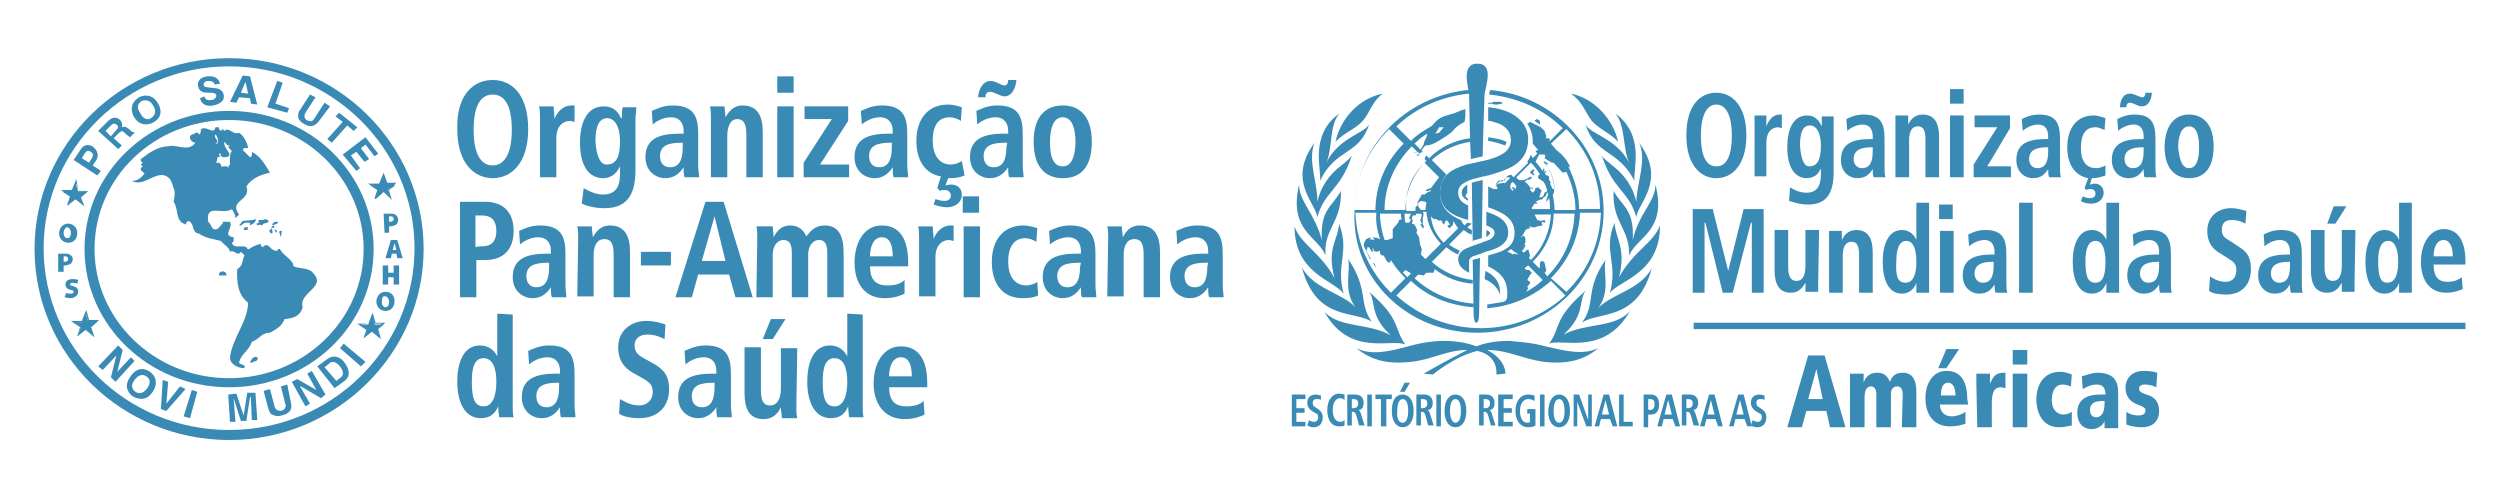 <?xml version="1.0" encoding="utf-8"?>
<!-- Generator: Adobe Illustrator 24.1.1, SVG Export Plug-In . SVG Version: 6.00 Build 0)  -->
<svg version="1.1" id="Layer_1" xmlns="http://www.w3.org/2000/svg" xmlns:xlink="http://www.w3.org/1999/xlink" x="0px" y="0px"
	 viewBox="0 0 275 55" style="enable-background:new 0 0 275 55;" xml:space="preserve">
<style type="text/css">
	.st0{fill:#398AB4;}
	.st1{fill:none;}
</style>
<g>
	<path class="st0" d="M209.3,43.4c0-0.7-0.3-0.9-0.6-0.9c-0.5,0-0.7,0.4-0.7,0.8V47h-1.6v-3.6c0-0.7-0.3-0.9-0.6-0.9
		c-0.5,0-0.7,0.5-0.7,1.3V47h-1.6v-4.7c0-0.6,0-0.9,0-1.2h1.5c0,0.3,0,0.6,0,1h0c0.2-0.6,0.6-1.1,1.5-1.1c0.8,0,1.1,0.4,1.4,1
		c0.2-0.6,0.6-1,1.4-1c1.2,0,1.5,1,1.5,2.1V47h-1.6"/>
	<path class="st0" d="M216.5,44.5h-3.1c0,0.7,0.4,1.3,1.3,1.3c0.5,0,1.1-0.2,1.5-0.5l0,1.3c-0.5,0.2-1.1,0.3-1.7,0.3
		c-1.8,0-2.7-1.3-2.7-3.1c0-1.6,0.8-3,2.3-3c0.5,0,2.3,0,2.3,3.1 M215.1,43.5c0-0.7-0.2-1.4-0.8-1.4c-0.8,0-0.8,1.1-0.8,1.4H215.1z"
		/>
	<path class="st0" d="M217.4,42.3c0-0.6,0-0.9,0-1.2h1.5c0,0.4,0,0.7,0,1.1h0c0.3-0.6,0.5-1.2,1.5-1.2h0.2v1.7
		c-0.2,0-0.3-0.1-0.5-0.1c-0.9,0-1,0.9-1,1.8V47h-1.6"/>
	<path class="st0" d="M221.4,38.5h1.6v1.6h-1.6 M221.4,41.1h1.6V47h-1.6V41.1z"/>
	<path class="st0" d="M227.9,46.8c-0.5,0.1-0.9,0.2-1.4,0.2c-2,0-2.5-1.9-2.5-3c0-1.8,0.9-3.1,2.6-3.1c0.5,0,0.8,0.1,1.3,0.3
		l-0.1,1.3c-0.3-0.1-0.6-0.2-0.9-0.2c-1.2,0-1.2,1.5-1.2,1.7c0,1.2,0.7,1.6,1.3,1.6c0.3,0,0.6-0.1,0.9-0.3"/>
	<path class="st0" d="M229,41.4c0.4-0.1,1.1-0.4,1.7-0.4c1.8,0,2.3,0.9,2.3,2.2v2.2c0,0.9,0,1.3,0,1.7h-1.5l0-0.8h0
		c-0.1,0.4-0.7,0.9-1.4,0.9c-1,0-1.6-0.7-1.6-1.8c0-2,2-2,2.6-2h0.5c0-1.1-0.7-1.1-1-1.1c-0.4,0-0.8,0.1-1.5,0.5 M231.5,44.1
		c-0.6,0-1.6,0-1.6,1c0,0.8,0.6,0.8,0.7,0.8c0.1,0,0.9,0,0.9-1.5L231.5,44.1L231.5,44.1z"/>
	<path class="st0" d="M237.2,42.6c-0.4-0.2-0.8-0.3-1.3-0.3c-0.4,0-0.6,0.2-0.6,0.4c0,0.4,0.2,0.5,1.1,0.8c0.5,0.2,1.1,0.6,1.1,1.7
		c0,1.3-0.9,1.8-1.9,1.8c-0.5,0-1.2-0.1-1.7-0.3l0-1.4c0.4,0.3,0.9,0.4,1.3,0.4c0.7,0,0.8-0.3,0.8-0.6c0-0.3-0.4-0.4-1.1-0.7
		c-0.6-0.3-1.1-0.8-1.1-1.8c0-0.6,0.4-1.8,2-1.8c0.7,0,1.2,0.1,1.5,0.2"/>
	<line class="st1" x1="271.2" y1="35.9" x2="186.3" y2="35.9"/>
	<rect x="186.3" y="35.5" class="st0" width="84.9" height="0.7"/>
	<path class="st0" d="M175.1,13.3c0.8,0.9,2.1,1.4,2.9,2.3c-0.6-2.6-2.7-4.8-5.2-5.3C174.1,11.2,174.4,12.4,175.1,13.3 M145.2,19.9
		c1.7-3.6,4.3-2.8,5.4-6.2c-0.6,1-3.4,1.5-4.7,4.2c0.7-1.6,0.3-4,1.4-5.4C144,14.9,145.4,18.7,145.2,19.9 M148.3,28.5
		c0.3,1.4-0.6,3.4,0.8,5.3c-1.5-1.6-4.6-2-5.9-4.4c1.6,6,5.8,4.7,7.7,6C149.4,33.3,150.6,31.9,148.3,28.5 M147.8,32.3
		c-0.9-3.3,0.7-4.5-0.5-7.7c-0.1,1.8-1.4,2.7-0.5,6c-1.5-2.8-3.8-3.8-4.4-5.7C142.4,30.1,146.7,30.8,147.8,32.3 M154.6,37.9
		c-1.3-1.7-0.4-2.7-4-5.8c0.8,1.1,0,2.6,2.4,4.8c-2.4-1.4-5.7-0.8-7.3-2.6C148.4,39.3,153.2,37.2,154.6,37.9 M172,36.8
		c2.4-2.2,1.6-3.6,2.4-4.8c-3.6,3.1-2.7,4.1-4,5.8c1.4-0.6,6.1,1.4,8.9-3.6C177.7,36.1,174.4,35.5,172,36.8 M175.8,33.9
		c1.4-1.9,0.5-3.9,0.8-5.3c-2.3,3.3-1,4.8-2.6,6.9c1.9-1.3,6.1-0.1,7.7-6C180.4,31.9,177.3,32.3,175.8,33.9 M170,38.1
		c-1.4-0.4-2.9-0.5-4-0.6c-1.4,0-2.6,0.2-3.6,0.6c-1-0.4-2.3-0.6-3.6-0.6c-1.1,0-2.5,0.2-3.9,0.6c-2.2,0.6-4.1,1-5.7,0.2
		c1.6,1.3,3.4,1.8,6,1.5c2.2-0.2,4-1.3,6.1-1.3c0,0,0.1,0,0.1,0c-2.2,1.1-4.8,2.6-4.8,2.6l1,0.1c0,0,2.4-2,4.9-2.6
		c2.4,0.5,2.1,2.6,2.1,2.6l1-0.1c0,0,0.1-1.5-2-2.6c0,0,0.1,0,0.1,0c2.1,0,3.9,1,6.1,1.3c2.6,0.3,4.5-0.2,6-1.5
		C174.1,39.1,172.2,38.6,170,38.1 M147.5,21c-0.9,1.7-2.3,2-2.1,5.4c-0.8-3-2.5-4.2-2.5-6.1c-1.2,5.1,2.1,5.7,2.9,7.8
		C145.6,25.1,147.6,24.5,147.5,21 M148.7,17.1c-0.3,0.4-0.5,0.6-1.4,1.3c-1.1,0.9-2,2.1-2.4,3.8c0.1-1.9-1.1-4.5-0.3-6.5
		c-3.1,4.2,0.2,6.7,0.3,8.2C145.7,21,147.5,20.9,148.7,17.1 M180,22.2c-0.4-1.7-1.3-2.9-2.4-3.8c-0.8-0.7-1.1-0.8-1.4-1.3
		c1.2,3.8,3,3.9,3.8,6.8c0.1-1.5,3.4-4,0.3-8.2C181.2,17.6,180,20.3,180,22.2 M182.6,24.8c-0.7,1.9-3,2.9-4.5,5.7
		c0.8-3.3-0.4-4.2-0.5-6c-1.3,3.2,0.4,4.3-0.5,7.7C178.2,30.8,182.6,30.1,182.6,24.8 M177.5,21c-0.2,3.5,1.8,4.1,1.7,7.1
		c0.9-2.1,4.2-2.7,2.9-7.8c0,1.9-1.8,3.1-2.5,6.1C179.8,23,178.4,22.7,177.5,21 M149.9,13.3c0.8-0.9,1-2.1,2.2-3
		c-2.5,0.5-4.6,2.6-5.2,5.3C147.7,14.7,149.1,14.2,149.9,13.3 M174.4,13.7c1.1,3.4,3.6,2.7,5.4,6.2c-0.2-1.2,1.2-5-2.1-7.4
		c1.1,1.3,0.8,3.8,1.5,5.4C177.8,15.2,175,14.8,174.4,13.7 M165.7,15.6c-0.6-0.3-1.3-0.4-2-0.5c0,0.1,0,0.3,0,0.4
		c0.7,0.1,1.3,0.3,1.9,0.5C165.6,15.9,165.7,15.8,165.7,15.6 M165.2,11.4l0.1-0.1l-0.3-0.1l-0.7,0l-0.2,0.1l-0.4,0l0,0.1
		c0.3,0,0.5,0,0.7,0.1l0.3,0L165.2,11.4z M163.9,25.6c0-0.1-0.2-0.2-0.4-0.3h0c0,0.1,0,0.5,0,0.8C163.7,25.9,163.9,25.8,163.9,25.6
		 M156,17.2c0-0.1,0-0.2,0.1-0.2c-0.1,0-0.2,0-0.3,0L156,17.2z M162.5,36.6c7.7,0,13.9-6,13.9-13.4c0-6.9-5.5-12.7-12.5-13.3
		c0,0,0,0.1,0,0.1c0,0.1-0.1,0.2-0.1,0.4c3.1,0.3,6,1.6,8.1,3.7l-1.5,1.5l0.1-0.3l-0.2-0.1l-0.3,0l0.1-0.2l-0.2-0.6l-0.4-0.4
		l-1.2-0.6l-0.1,0.1l-0.2,0.1c0.4,0.6,0.6,1.3,0.6,1.9c0,0.1,0,0.2,0,0.3l0.6,0.7l-0.3,0.1l0.2,0.3l-0.5,0.5l-0.2-0.4
		c-0.1,0.3-0.2,0.5-0.4,0.8c0,0,0.1,0.1,0.1,0.1l-1.6,1.6c-0.1-0.1-0.2-0.2-0.3-0.3c-0.2,0.1-0.3,0.1-0.5,0.2c0,0,0.1,0.1,0.1,0.1
		l-0.1,0.1l-0.2,0.1l-0.1,0.2l-0.1-0.1l-0.3,0.1l0.1,0.1l0.2-0.1l0.2,0l0-0.1l0.1-0.1l0-0.1l0.2-0.1l0.2,0c0,0,0.1,0.1,0.1,0.1
		l-0.6,0.6l0-0.1l-0.7,0.1l-0.1,0.1l-0.1,0l0.4-0.4l-0.1-0.1l-0.4,0.5l0.1,0l0,0.2l0.1,0.1l0,0.2l-0.2,0l-0.2,0l-0.6-0.3
		c0,0,0,1.5,0,2.3c1.4,0.5,2.9,1.1,2.9,2.8c0,0.8-0.3,1.4-1,1.8l0,0c0,0,0,0,0,0l0,0c0,0,0,0,0,0c-0.6,0.4-1.3,0.5-1.9,0.7
		c0,0,0,1.2,0,1.2c1,0.5,2.2,1.2,2.1,3.2c0,0.5-0.2,0.6-0.4,0.7c-0.6,0.1-1.2,0.2-1.8,0.3c0,0.2,0,0.3,0,0.4c2.7-0.2,5.1-1.3,7-3
		l1.6,1.6c-2.4,2.2-5.7,3.6-9.3,3.6c-3.6,0-6.9-1.4-9.3-3.6l1.6-1.6c1.8,1.7,4.2,2.7,6.9,2.9c0-0.1,0-0.3,0-0.4
		c-2.5-0.2-4.8-1.2-6.5-2.8l0.4-0.4l0.6,0.1l0.3-0.3l0.8,0l0.1-0.3l0-0.1c1.2,0.9,2.6,1.5,4.2,1.6c0-0.2,0-0.3,0-0.4
		c-1.7-0.2-3.3-0.9-4.5-2l1.6-1.6c0.4,0.3,0.8,0.6,1.3,0.8c0-0.1,0.1-0.3,0.2-0.4c-0.4-0.2-0.8-0.4-1.2-0.7l1.6-1.6
		c0.3,0.2,0.5,0.4,0.9,0.5c0-0.2,0-0.3,0-0.5c-0.2-0.1-0.4-0.2-0.5-0.3l0.5-0.4c-0.2,0-0.3-0.1-0.5-0.1l-0.3,0.3
		c-0.2-0.2-0.3-0.4-0.4-0.6c-0.3-0.1-0.6-0.3-0.8-0.4c-1-0.6-1.5-1.5-1.5-2.6c0-0.9,0.3-1.5,0.7-2l-1.6-1.6c1.2-1.1,2.7-1.8,4.3-2
		c0-0.2,0-0.3,0-0.4c-1.8,0.2-3.4,1-4.6,2.2l-0.3-0.3c-0.1,0.1-0.1,0.2-0.2,0.4l0.2,0.2c-1.4,1.4-2.3,3.3-2.3,5.4h-2.3
		c0-2.7,1.2-5.2,3-7l0.7,0.7c0,0,0.1,0,0.1,0c0.1,0,0.3,0,0.4-0.1l-0.9-0.9c0.5-0.5,1-0.9,1.6-1.2c0-0.1,0.1-0.3,0.1-0.3
		c0-0.1,0.2-0.2,0.3-0.5c-0.9,0.5-1.7,1-2.4,1.7l-1.6-1.6c2.1-2,4.9-3.3,8-3.6c0-0.1,0-0.1,0-0.1c0-0.1,0-0.2-0.1-0.3
		c-7,0.7-12.5,6.4-12.5,13.3C148.6,30.6,154.8,36.6,162.5,36.6 M165.5,27.3L165.5,27.3L165.5,27.3C165.5,27.3,165.5,27.3,165.5,27.3
		 M172.3,14.2c2.3,2.3,3.7,5.4,3.7,8.8h-2.3c0-1.7-0.5-3.3-1.2-4.7l0,0l0.2,0.1l0-0.1l-0.4-0.7l-0.5-0.6l-0.6-0.5
		c-0.2-0.2-0.4-0.5-0.6-0.7L172.3,14.2z M169.3,17l0.6,0l0.1,0.2l-0.1,0.2l0.8,0.5l0.2,0l1,1.1l0.4-0.1c0.6,1.3,1,2.7,1,4.2H171
		c0-0.6-0.1-1.1-0.2-1.7l0.1-0.1l0.1-0.7l-0.1-0.7l-0.3-0.9L170,18l0.2,0.1l0.1-0.1l-0.5-0.3l0,0.1l0.5,0.7l0.3,0.6l0.2,0.6l0.1,0.4
		l0.1,0.7l-0.2,0c0,0-0.2-0.4-0.3-0.6l0.1-0.1l-0.2-0.3v-0.3l-0.1-0.2l-0.2,0c-0.1-0.1-0.1-0.2-0.2-0.3l0.1,0.1l0,0l-0.1-0.1
		l0.2-0.1l-0.1-0.1l-0.2,0.1l0.1-0.3l-0.1-0.1l-0.1,0.3c-0.3-0.4-0.5-0.7-0.8-1L169.3,17z M168.9,22.2l0.4-0.2l0.4-0.1l0.1-0.2
		l0.2-0.1l0.1-0.2l0.1-0.3c0,0.1,0.1,0.2,0.1,0.3l-0.2,0.6l0,0.2l0.3-0.4c0.1,0.4,0.1,0.8,0.1,1.2h-2l0-0.2l0.2-0.2l0-0.1l0.1-0.1
		l0.3,0l0-0.1L168.9,22.2z M166.1,20.7l0.2,0l0,0l-0.2-0.1l0.1-0.4l0.2-0.2c0.2,0.2,0.3,0.3,0.4,0.5l-0.1,0.3l-0.2-0.2l-0.2,0
		l0.1,0.2h0.1l-0.1,0.2l-0.1-0.1L166.1,20.7z M167,28l-0.5-0.1l-0.1,0.1l-0.3-0.2l-0.3-0.1c0.1-0.1,0.3-0.2,0.4-0.3l0.4,0.3l0.3,0.2
		L167,28L167,28z M166.8,19.5l1.6-1.6c0.4,0.4,0.7,0.8,1,1.3l-0.2,0.1l0,0.3l0.6,0.4c0.2,0.3,0.3,0.6,0.4,1l-0.1,0.1l-0.2,0.1
		l-0.1,0.3l-0.1,0.1l-0.1,0.1l-0.1,0l-0.2,0l0.1-0.2l0.1-0.4l0.1-0.1l-0.4-0.4l-0.3,0.1l-0.1,0.3l-0.2,0.2l-0.2-0.2l-0.1-0.2
		l0.1-0.1l0.1,0.1l0.1,0l0-0.2l-0.1,0l0,0.1l-0.1,0l-0.5-0.6l-0.2-0.1l0.1-0.1l0.2-0.1l-0.1-0.1c0,0-0.2,0-0.2,0l0.1,0.1l-0.3,0
		C167.1,19.9,166.9,19.7,166.8,19.5 M167.6,27.8l-0.2-0.2l0.2-0.2l0.2-0.4l-0.1-0.1l0.1-0.3l0-0.3l-0.1-0.3l-0.2-0.1l-0.1,0.2
		l-0.1,0c0.2-0.3,0.4-0.5,0.5-0.8l0.2-0.1l0.1-0.1l0.1,0.1l0.1-0.2l-0.1-0.1l0.1,0l0.2,0.1l0.4,0l0.2-0.1l0.6-0.1l-0.1-0.2l0-0.2
		l0.3,0.1l0.1-0.1l-0.1-0.2l-0.4,0.1l-0.4-0.1l-0.3-0.6h1.8c-0.1,1.9-0.9,3.7-2.2,5l-0.2-0.2l0.1-0.3l-0.2-0.7L167.6,27.8z
		 M167.9,32.1l0.2-0.4l-0.1-0.2l0.3-0.3V31l-0.3-0.2l0.2-0.4l0.3-0.4l-0.3-0.3h-0.3l-0.2-0.2c0.1-0.1,0.3-0.2,0.4-0.3l1.6,1.6
		C169.3,31.2,168.6,31.7,167.9,32.1 M169.9,30l0.2-0.2l-0.2-0.9l-0.1,0l0.1-0.1l-0.4-0.1l-0.1,0.3l0,0.4l-0.1,0.1l-0.7-0.7
		c1.4-1.4,2.3-3.3,2.3-5.3h2.3c-0.1,2.7-1.2,5.1-3,6.9L169.9,30z M170.6,30.6c1.9-1.9,3.1-4.4,3.2-7.2h2.3c-0.1,3.4-1.5,6.5-3.8,8.7
		L170.6,30.6z M156.8,28.5c-0.2-0.2-0.3-0.3-0.5-0.5l0.1-0.6l-0.2-0.5l-0.1-0.8l-0.3-0.5l0.1-0.3l-0.3-0.6l-0.3-0.1l0.1-0.3
		l-0.1-0.3l0.1-0.3h0.3l0.1-0.2h0.5l0.1,0.1l-0.1,0.5l-0.1,0.1l0.2,0.4l-0.1,0.1l-0.1-0.1l0,0l0.1,0.2l0.2,0.3l0.1,0l0-0.3l-0.1-0.1
		l0-0.2l0-0.4l0.1-0.6l-0.1-0.2h0.4c0.1,1.3,0.7,2.6,1.6,3.5L156.8,28.5z M155.2,24.2l-0.2,0.3h-0.4l0,0c-0.1-0.3-0.1-0.7-0.1-1h0.7
		L155,24L155.2,24.2z M156,22.7l0-0.4l0.3-0.2l0.5,0.1l0.1,0.1c0,0.2-0.1,0.5-0.1,0.8h-0.5L156,22.7z M158.3,24.3l0.1-0.1l0.3,0.2
		l-0.1,0.1l0.3,0.2l0-0.2l0.2-0.3l0.2,0.2l0.2,0.3l-0.3,0.1l0.2,0.3l0.2-0.1l0-0.1l0.2-0.1l0.1-0.5c0.1,0.3,0.3,0.5,0.5,0.8
		l-1.6,1.6c-0.8-0.8-1.3-1.8-1.4-2.9l0.3,0.3l0.3,0L158.3,24.3z M156.7,17.9l1.6,1.6c-0.3,0.4-0.6,0.8-0.9,1.2l-0.1,0l-0.2,0.1
		l-0.1,0l-0.2,0.2l0.3,0l0.3-0.1c0,0,0,0.1,0,0.1l-0.2,0.1h-0.1l-0.4,0.3l-0.3,0l-0.5,0.9l0.1,0.2l-0.3,0.3l0,0.4h-1
		C154.5,21,155.3,19.3,156.7,17.9 M154.6,29.7l0.5,0.3l0.1,0.1l-0.4,0.4c-0.2-0.2-0.3-0.4-0.5-0.5L154.6,29.7z M154.1,23.5
		c0,0.2,0,0.4,0.1,0.6l-0.3,0.1l-0.1,0.3l-0.6,0.7l0,1l-0.6,0.2l-0.3,0c-0.3-0.9-0.5-1.9-0.5-2.9H154.1z M151.8,26.3l-0.1,0
		l-0.1-0.1l-0.6-0.1l0.2,0.3l-0.6-0.1l0.2-0.1l-0.1-0.1l-0.4,0.2l-0.2,0.3L150,27l0.5,1.1l0.2,0.4l0.1,0l-0.4-0.7l-0.1-0.3l0.1-0.1
		l0-0.2l0.2,0l0.3,0.5l0.1,0l0-0.4l0.1,0.1l0,0.2l0.4,0.1l0.2-0.1l0.1,0l0,0.3l0.2,0.2l0.2,0l0.4,0.7l0.3,0.1l0.1-0.3
		c0.4,0.7,1,1.4,1.6,2l-1.6,1.6c-2.3-2.3-3.8-5.4-3.9-8.8h2.3C151.3,24.4,151.5,25.4,151.8,26.3 M152.8,14.2l1.6,1.6
		c-1.9,1.9-3.1,4.5-3.1,7.3H149C149,19.6,150.5,16.5,152.8,14.2 M169.4,13.4l-0.1-0.2l-0.3-0.1l-0.2,0.2l0.3,0.2l0.3,0.2L169.4,13.4
		z M168,19.6l0,0.2l0.4-0.1l0.1-0.2l-0.3-0.3l0.1-0.2l0.4,0.3l0.1-0.1l-0.1-0.1l-0.1-0.2l0.2-0.1l-0.1-0.2l-0.3,0.2l-0.1,0.2
		l-0.1,0.2l0.2,0.2l-0.1,0.1L168,19.6z M151.4,29.5L151.4,29.5l-0.2-0.5l-0.2-0.1L151.4,29.5z M160.8,21.2c0,0.4,0.2,0.6,0.7,0.9
		c0,0,0-0.1,0-0.2l-0.3-0.3l0.1-0.3l0.1,0c0-0.4,0-0.9,0-1l0,0C161,20.6,160.8,20.8,160.8,21.2"/>
	<path class="st0" d="M163.3,30.7c0.7,0.3,1.4,0.8,1.7,1.7c0.1-1.5-0.8-2.2-1.6-2.6C163.4,29.9,163.3,30.7,163.3,30.7"/>
	<path class="st0" d="M168.1,15.3c0-1.4-1-2.9-3.6-3.4c-0.2,0-0.5-0.1-0.8-0.1c0,0.2,0,0.7,0,0.7c0,0.2,0,0.7,0,0.8
		c0.2,0,0.4,0,0.5,0.1c1.5,0.3,2,1.2,2,2c0,1.3-1.2,1.8-2.6,2.2c-0.2,0-0.3,0.1-0.5,0.1c-0.4,0.1-0.9,0.2-1.3,0.3
		c-0.2,0-0.3,0.1-0.5,0.1c-1.6,0.5-2.9,1.2-2.9,3.1c0,1.9,1.6,2.6,3.1,3c0-0.5,0-1.1,0-1.6c-0.7-0.3-1.1-0.7-1.1-1.4
		c0-0.7,0.4-1,1.1-1.3c0.1-0.1,0.3-0.1,0.5-0.2c0.4-0.1,0.8-0.2,1.2-0.3c0.2,0,0.3-0.1,0.5-0.1C165.7,18.7,168.1,18.1,168.1,15.3"/>
	<path class="st0" d="M160.4,28.5c0,0.8,0.6,1.2,1.2,1.5c0-0.1,0-1.3,0-1.3c0-0.2,0.2-0.4,0.4-0.5c0.3-0.1,0.6-0.2,0.9-0.3
		c0.2-0.1,0.3-0.1,0.5-0.2c1.2-0.3,2.5-0.8,2.5-2.1c0-1.4-1.2-1.9-2.4-2.3c0,0.4,0,1.1,0,1.5c0.5,0.2,0.9,0.4,0.9,0.8
		c0,0.5-0.5,0.8-0.9,0.9c-0.2,0.1-0.4,0.1-0.5,0.2c-0.3,0.1-0.6,0.2-0.9,0.3c-0.2,0.1-0.3,0.1-0.5,0.2
		C161,27.4,160.4,27.8,160.4,28.5"/>
	<path class="st0" d="M161.2,12c-0.8,0.2-1.2,0.5-1.4,0.5c-0.5,0.2-1.2,0.2-1.9,0.9c-0.1,0.1-0.4,0.5-0.7,0.8
		c-0.2,0.3-0.2,0.8-0.4,1.1c-0.2,0.4-0.2,0.6-0.2,0.6l0,0c0,0-0.1,0.2-0.3,0.5c-0.2,0.3-0.6,0.4-0.9,0.3c0.3,0.2,0.8-0.1,0.8-0.1
		s-0.1,0.2-0.2,0.6c0.4-0.8,0.7-1.1,0.8-1.2c0.2,0,0.5,0,1.1-0.3c0.7-0.4,1.7-1,2-1.4c0.3-0.4,0.8-0.7,1.2-0.9
		C161.2,13,161.2,12.5,161.2,12 M158.3,14.6l-0.4,0.1l0.4-0.7l0.5,0L158.3,14.6z"/>
	<path class="st0" d="M162.7,28.4c-0.1,0-0.2,0.1-0.4,0.1c-0.1,0-0.3,0.1-0.3,0.1c0,0,0.1,5.8,0.1,6c0,1.2,0.6,1.2,0.6,0
		c0-0.1,0.1-6.3,0.1-6.3S162.8,28.4,162.7,28.4"/>
	<path class="st0" d="M162,26.5c0.2-0.1,0.4-0.1,0.6-0.2c0.1,0,0.3-0.1,0.4-0.1c0-0.4,0.1-5.4,0.1-6.4c-0.5,0.1-0.9,0.2-1.2,0.3
		C161.9,20.9,162,25.9,162,26.5"/>
	<path class="st0" d="M162.5,7c-1.8,0-1,2.5-0.9,3.4c0,0,0.1,5.8,0.2,7.1c0.3-0.1,0.5-0.1,0.8-0.2c0.2,0,0.4-0.1,0.5-0.1
		c0-1.3,0.2-6.7,0.2-6.8C163.4,9.5,164.4,7,162.5,7"/>
	<path class="st0" d="M188.8,10.2c1.7,0,3.3,1.4,3.3,4.7s-1.6,4.7-3.3,4.7c-1.7,0-3.3-1.4-3.3-4.7S187,10.2,188.8,10.2 M188.8,18.3
		c1,0,1.7-0.9,1.7-3.4s-0.8-3.4-1.7-3.4s-1.7,0.9-1.7,3.4S187.8,18.3,188.8,18.3"/>
	<path class="st0" d="M193,13.8c0-0.4,0-0.8,0-1.1h1.3c0,0.4,0,0.8,0,1.2h0c0.2-0.5,0.6-1.3,1.5-1.3c0.1,0,0.2,0,0.2,0v1.5
		c-0.1,0-0.3-0.1-0.4-0.1c-0.6,0-1.3,0.4-1.3,1.7v3.7H193"/>
	<path class="st0" d="M196.9,20.6c0.3,0.2,1,0.6,1.8,0.6c1.4,0,1.6-1.1,1.6-2.1v-0.6h0c-0.2,0.5-0.6,1.1-1.6,1.1
		c-0.8,0-2.1-0.6-2.1-3.4c0-1.9,0.6-3.5,2.2-3.5c0.9,0,1.3,0.6,1.6,1.2h0c0-0.4,0-0.7,0-1.1h1.3c0,0.4,0,0.7,0,1.1v5
		c0,2.1-0.6,3.6-2.8,3.6c-1,0-1.7-0.3-2.1-0.4 M199,18.3c0.9,0,1.3-0.7,1.3-2.3c0-1.4-0.5-2.2-1.2-2.2c-0.8,0-1.1,0.8-1.1,2.2
		C198.1,17.6,198.5,18.3,199,18.3"/>
	<path class="st0" d="M203.1,13.1c0.4-0.2,1-0.5,1.9-0.5c1.9,0,2.3,1,2.3,2.7v3c0,0.5,0,0.9,0.1,1.2h-1.3c-0.1-0.3-0.1-0.6-0.1-0.9
		h0c-0.4,0.6-0.8,1-1.7,1c-0.9,0-1.8-0.7-1.8-2c0-1.8,1.3-2.3,3.2-2.3h0.3v-0.3c0-0.7-0.3-1.3-1.1-1.3c-0.7,0-1.4,0.4-1.7,0.7
		 M206,16.2h-0.1c-1.2,0-2,0.3-2,1.3c0,0.6,0.4,1,0.9,1c0.9,0,1.2-0.7,1.2-1.9V16.2z"/>
	<path class="st0" d="M208.5,13.8c0-0.4,0-0.8,0-1.1h1.4c0,0.3,0,0.7,0,1h0h0c0.2-0.4,0.6-1.1,1.6-1.1c1.4,0,1.8,1.1,1.8,2.5v4.4
		h-1.5v-4.1c0-1-0.2-1.5-0.8-1.5c-0.8,0-1,0.7-1,1.6v4h-1.5"/>
	<path class="st0" d="M214.5,9.8h1.5v1.6h-1.5 M214.5,12.7h1.5v6.8h-1.5V12.7z"/>
	<polyline class="st0" points="217.1,18.1 219.7,14 217.2,14 217.2,12.7 221.1,12.7 221.1,14.1 218.6,18.3 221.2,18.3 221.2,19.5 
		217.1,19.5 	"/>
	<path class="st0" d="M222.4,13.1c0.4-0.2,1-0.5,1.9-0.5c1.9,0,2.3,1,2.3,2.7v3c0,0.5,0,0.9,0.1,1.2h-1.3c-0.1-0.3-0.1-0.6-0.1-0.9
		h0c-0.4,0.6-0.8,1-1.7,1c-0.9,0-1.8-0.7-1.8-2c0-1.8,1.3-2.3,3.2-2.3h0.3v-0.3c0-0.7-0.3-1.3-1.1-1.3c-0.7,0-1.4,0.4-1.7,0.7
		 M225.3,16.2h-0.1c-1.2,0-2,0.3-2,1.3c0,0.6,0.4,1,0.9,1c0.9,0,1.2-0.7,1.2-1.9V16.2z"/>
	<path class="st0" d="M231.6,19.3c-0.3,0.1-0.8,0.3-1.4,0.3h-0.1l-0.2,0.7c0.1,0,0.3-0.1,0.5-0.1c0.6,0,1,0.4,1,1
		c0,0.8-0.7,1.2-1.3,1.2c-0.5,0-1-0.1-1.2-0.3l0.2-0.5c0.2,0.1,0.5,0.2,0.8,0.2c0.4,0,0.6-0.2,0.6-0.5c0-0.3-0.2-0.5-0.5-0.5
		c-0.2,0-0.4,0-0.5,0.1l-0.2-0.2l0.4-1.1c-1.6-0.3-2.3-1.7-2.3-3.4c0-1.9,0.9-3.5,2.9-3.5c0.5,0,1,0.2,1.3,0.3l-0.1,1.3
		c-0.3-0.1-0.6-0.3-1-0.3c-1.1,0-1.6,0.8-1.6,2.3c0,1.3,0.5,2.2,1.7,2.2c0.4,0,0.8-0.2,1-0.3"/>
	<path class="st0" d="M232.9,13.1c0.4-0.2,1-0.5,1.9-0.5c1.9,0,2.3,1,2.3,2.7v3c0,0.5,0,0.9,0.1,1.2h-1.3c-0.1-0.3-0.1-0.6-0.1-0.9
		h0c-0.4,0.6-0.8,1-1.7,1c-0.9,0-1.8-0.7-1.8-2c0-1.8,1.3-2.3,3.2-2.3h0.3v-0.3c0-0.7-0.3-1.3-1.1-1.3c-0.7,0-1.4,0.4-1.7,0.7
		 M233.2,11.8c0-0.5,0.2-1.5,1.1-1.5c0.5,0,1,0.4,1.4,0.4c0.2,0,0.3-0.3,0.3-0.5h0.7c0,0.4-0.2,1.5-1.1,1.5c-0.5,0-0.9-0.4-1.3-0.4
		c-0.3,0-0.4,0.2-0.4,0.5C233.8,11.8,233.2,11.8,233.2,11.8z M235.8,16.2h-0.1c-1.2,0-2,0.3-2,1.3c0,0.6,0.4,1,0.9,1
		c0.9,0,1.2-0.7,1.2-1.9V16.2z"/>
	<path class="st0" d="M240.8,12.6c1.2,0,2.7,0.7,2.7,3.5c0,2.8-1.4,3.5-2.7,3.5c-1.2,0-2.7-0.7-2.7-3.5
		C238.2,13.3,239.6,12.6,240.8,12.6 M240.8,18.5c0.9,0,1.1-1.2,1.1-2.3c0-1.1-0.2-2.3-1.1-2.3c-0.9,0-1.2,1.2-1.2,2.3
		C239.7,17.2,239.9,18.5,240.8,18.5"/>
	<polyline class="st0" points="192.7,24.5 192.6,24.5 190.6,32.2 189.5,32.2 187.6,24.5 187.5,24.5 187.5,32.2 186.2,32.2 186.2,23 
		188.4,23 190.1,29.8 190.1,29.8 191.8,23 194,23 194,32.2 192.7,32.2 	"/>
	<path class="st0" d="M200,31c0,0.4,0,0.8,0,1.1h-1.4c0-0.3,0-0.7,0-1l0,0l0,0c-0.3,0.5-0.7,1.1-1.6,1.1c-1.4,0-1.8-1.1-1.8-2.5
		v-4.4h1.5v4.1c0,1,0.3,1.5,0.9,1.5c0.8,0,1-0.8,1-1.7v-3.9h1.5"/>
	<path class="st0" d="M201.2,26.5c0-0.4,0-0.8,0-1.1h1.4c0,0.3,0,0.7,0,1h0h0c0.2-0.4,0.6-1.1,1.6-1.1c1.4,0,1.8,1.1,1.8,2.5v4.4
		h-1.5v-4.1c0-1-0.2-1.5-0.8-1.5c-0.8,0-1,0.7-1,1.6v4h-1.5"/>
	<path class="st0" d="M212.2,22.3V31c0,0.5,0,0.9,0,1.2h-1.4c0-0.2,0-0.6,0-1.1h0c-0.2,0.6-0.7,1.2-1.6,1.2c-1.5,0-2.1-1.6-2.1-3.5
		c0-2.2,0.8-3.5,2.1-3.5c0.9,0,1.4,0.6,1.6,1.1h0v-4.1 M209.6,31.1c0.9,0,1.2-1,1.2-2.3c0-1.3-0.3-2.3-1.1-2.3
		c-0.8,0-1.1,0.9-1.1,2.2C208.5,30.3,208.7,31.1,209.6,31.1"/>
	<path class="st0" d="M213.3,22.5h1.5v1.6h-1.5 M213.4,25.4h1.5v6.8h-1.5V25.4z"/>
	<path class="st0" d="M216.5,25.8c0.4-0.2,1-0.5,1.9-0.5c1.9,0,2.3,1,2.3,2.7v3c0,0.5,0,0.9,0.1,1.2h-1.3c-0.1-0.3-0.1-0.6-0.1-0.9
		h0c-0.4,0.6-0.8,1-1.7,1c-0.9,0-1.8-0.7-1.8-2c0-1.8,1.3-2.3,3.2-2.3h0.3v-0.3c0-0.7-0.3-1.3-1.1-1.3c-0.7,0-1.4,0.4-1.7,0.7
		 M219.3,28.8h-0.1c-1.2,0-2,0.3-2,1.3c0,0.6,0.4,1,0.9,1c0.9,0,1.2-0.7,1.2-1.9V28.8z"/>
	<rect x="222.1" y="22.3" class="st0" width="1.5" height="9.9"/>
	<path class="st0" d="M233.1,22.3V31c0,0.5,0,0.9,0,1.2h-1.4c0-0.2,0-0.6,0-1.1h0c-0.2,0.6-0.7,1.2-1.6,1.2c-1.5,0-2.1-1.6-2.1-3.5
		c0-2.2,0.8-3.5,2.1-3.5c0.9,0,1.4,0.6,1.6,1.1h0v-4.1 M230.5,31.1c0.9,0,1.1-1,1.1-2.3c0-1.3-0.3-2.3-1.1-2.3
		c-0.8,0-1.1,0.9-1.1,2.2C229.4,30.3,229.6,31.1,230.5,31.1"/>
	<path class="st0" d="M234.6,25.8c0.4-0.2,1-0.5,1.9-0.5c1.9,0,2.3,1,2.3,2.7v3c0,0.5,0,0.9,0.1,1.2h-1.3c-0.1-0.3-0.1-0.6-0.1-0.9
		h0c-0.4,0.6-0.8,1-1.7,1c-0.9,0-1.8-0.7-1.8-2c0-1.8,1.3-2.3,3.2-2.3h0.3v-0.3c0-0.7-0.3-1.3-1.1-1.3c-0.7,0-1.4,0.4-1.7,0.7
		 M237.5,28.8h-0.1c-1.2,0-2,0.3-2,1.3c0,0.6,0.4,1,0.9,1c0.9,0,1.2-0.7,1.2-1.9V28.8z"/>
	<path class="st0" d="M243.1,30.4c0.3,0.2,0.9,0.6,1.7,0.6c0.7,0,1.2-0.4,1.2-1.3c0-0.7-0.3-0.9-1.1-1.4l-0.8-0.5
		c-0.8-0.5-1.3-1.2-1.3-2.4c0-1.6,1.2-2.5,2.6-2.5c0.9,0,1.5,0.3,1.7,0.3l-0.1,1.4c-0.4-0.2-0.8-0.4-1.5-0.4c-0.8,0-1.1,0.4-1.1,1.1
		c0,0.7,0.4,0.9,0.9,1.2l0.9,0.6c1,0.6,1.4,1.2,1.4,2.5c0,1.9-1.2,2.8-2.7,2.8c-0.8,0-1.5-0.1-1.9-0.4"/>
	<path class="st0" d="M249,25.8c0.4-0.2,1-0.5,1.9-0.5c1.9,0,2.3,1,2.3,2.7v3c0,0.5,0,0.9,0.1,1.2H252c-0.1-0.3-0.1-0.6-0.1-0.9h0
		c-0.4,0.6-0.8,1-1.7,1c-0.9,0-1.8-0.7-1.8-2c0-1.8,1.3-2.3,3.2-2.3h0.3v-0.3c0-0.7-0.3-1.3-1.1-1.3c-0.7,0-1.4,0.4-1.7,0.7
		 M251.9,28.8h-0.1c-1.2,0-2,0.3-2,1.3c0,0.6,0.4,1,0.9,1c0.9,0,1.2-0.7,1.2-1.9V28.8z"/>
	<path class="st0" d="M259,31c0,0.4,0,0.8,0,1.1h-1.4c0-0.3,0-0.7,0-1l0,0l0,0c-0.3,0.5-0.7,1.1-1.6,1.1c-1.4,0-1.8-1.1-1.8-2.5
		v-4.4h1.5v4.1c0,1,0.3,1.5,0.9,1.5c0.8,0,1-0.8,1-1.7v-3.9h1.5 M256.7,22.7h1.4l-1.2,1.9H256L256.7,22.7z"/>
	<path class="st0" d="M265.3,22.3V31c0,0.5,0,0.9,0,1.2h-1.4c0-0.2,0-0.6,0-1.1h0c-0.2,0.6-0.7,1.2-1.6,1.2c-1.5,0-2.1-1.6-2.1-3.5
		c0-2.2,0.8-3.5,2.1-3.5c0.9,0,1.4,0.6,1.6,1.1h0v-4.1 M262.6,31.1c0.9,0,1.2-1,1.2-2.3c0-1.3-0.3-2.3-1.1-2.3
		c-0.8,0-1.1,0.9-1.1,2.2C261.6,30.3,261.8,31.1,262.6,31.1"/>
	<path class="st0" d="M270.9,31.8c-0.3,0.1-0.9,0.4-1.8,0.4c-2,0-2.8-1.6-2.8-3.4c0-2,1-3.6,2.5-3.6c1.3,0,2.4,0.9,2.4,3.6v0.3h-3.5
		c0,1.2,0.4,1.9,1.5,1.9c0.9,0,1.3-0.3,1.6-0.5 M269.8,28.2c0-1.2-0.4-1.8-1-1.8c-0.8,0-1.1,0.9-1.1,1.8H269.8z"/>
	<polygon class="st0" points="142.1,43.4 143.6,43.4 143.6,43.9 142.6,43.9 142.6,44.9 143.5,44.9 143.5,45.4 142.6,45.4 
		142.6,46.4 143.6,46.4 143.6,46.9 142.1,46.9 	"/>
	<path class="st0" d="M144,46.2c0.1,0.1,0.3,0.2,0.6,0.2c0.2,0,0.4-0.2,0.4-0.5c0-0.3-0.1-0.4-0.4-0.5l-0.3-0.2
		c-0.3-0.2-0.5-0.5-0.5-0.9c0-0.6,0.4-0.9,0.9-0.9c0.3,0,0.5,0.1,0.6,0.1l0,0.5c-0.1-0.1-0.3-0.1-0.5-0.1c-0.3,0-0.4,0.2-0.4,0.4
		c0,0.3,0.1,0.4,0.3,0.5l0.3,0.2c0.3,0.2,0.5,0.5,0.5,0.9c0,0.7-0.4,1.1-1,1.1c-0.3,0-0.5-0.1-0.7-0.2L144,46.2z"/>
	<path class="st0" d="M147.9,46.8c-0.1,0.1-0.4,0.1-0.6,0.1c-0.9,0-1.3-0.8-1.3-1.8c0-1,0.5-1.8,1.3-1.8c0.3,0,0.5,0.1,0.6,0.1
		l0,0.6c-0.1-0.1-0.3-0.2-0.5-0.2c-0.4,0-0.8,0.4-0.8,1.3c0,0.9,0.4,1.3,0.8,1.3c0.3,0,0.4-0.1,0.5-0.2L147.9,46.8z"/>
	<path class="st0" d="M148.2,43.4h0.9c0.5,0,0.9,0.3,0.9,0.9c0,0.5-0.2,0.8-0.6,0.8v0c0.1,0,0.2,0.1,0.3,0.4l0.4,1.3h-0.6l-0.3-1.1
		c-0.1-0.3-0.2-0.4-0.4-0.4h-0.1v1.5h-0.5V43.4z M148.9,44.9c0.3,0,0.5-0.2,0.5-0.5c0-0.4-0.2-0.5-0.5-0.5h-0.2v1H148.9z"/>
	<rect x="150.4" y="43.4" class="st0" width="0.5" height="3.5"/>
	<polygon class="st0" points="151.9,43.9 151.3,43.9 151.3,43.4 153.1,43.4 153.1,43.9 152.5,43.9 152.5,46.9 151.9,46.9 	"/>
	<path class="st0" d="M154.3,43.4c0.6,0,1.2,0.5,1.2,1.8s-0.6,1.8-1.2,1.8s-1.2-0.5-1.2-1.8C153.1,43.9,153.6,43.4,154.3,43.4
		 M154.3,46.5c0.3,0,0.6-0.3,0.6-1.3s-0.3-1.3-0.6-1.3c-0.3,0-0.6,0.3-0.6,1.3C153.6,46.1,153.9,46.5,154.3,46.5"/>
	<path class="st0" d="M155.8,43.4h0.9c0.5,0,0.9,0.3,0.9,0.9c0,0.5-0.2,0.8-0.6,0.8v0c0.1,0,0.2,0.1,0.3,0.4l0.4,1.3h-0.6l-0.3-1.1
		c-0.1-0.3-0.2-0.4-0.4-0.4h-0.1v1.5h-0.5V43.4z M156.5,44.9c0.3,0,0.5-0.2,0.5-0.5c0-0.4-0.2-0.5-0.5-0.5h-0.2v1H156.5z"/>
	<rect x="158" y="43.4" class="st0" width="0.5" height="3.5"/>
	<path class="st0" d="M160.1,43.4c0.6,0,1.2,0.5,1.2,1.8s-0.6,1.8-1.2,1.8s-1.2-0.5-1.2-1.8S159.5,43.4,160.1,43.4 M160.1,46.5
		c0.3,0,0.6-0.3,0.6-1.3s-0.3-1.3-0.6-1.3c-0.3,0-0.6,0.3-0.6,1.3C159.5,46.1,159.8,46.5,160.1,46.5"/>
	<path class="st0" d="M162.6,43.4h0.9c0.5,0,0.9,0.3,0.9,0.9c0,0.5-0.2,0.8-0.6,0.8v0c0.1,0,0.2,0.1,0.3,0.4l0.4,1.3H164l-0.3-1.1
		c-0.1-0.3-0.2-0.4-0.4-0.4h-0.1v1.5h-0.5V43.4z M163.4,44.9c0.3,0,0.5-0.2,0.5-0.5c0-0.4-0.2-0.5-0.5-0.5h-0.2v1H163.4z"/>
	<polygon class="st0" points="164.8,43.4 166.4,43.4 166.4,43.9 165.4,43.9 165.4,44.9 166.3,44.9 166.3,45.4 165.4,45.4 
		165.4,46.4 166.4,46.4 166.4,46.9 164.8,46.9 	"/>
	<path class="st0" d="M168,45h0.9v1.8c-0.1,0.1-0.4,0.2-0.8,0.2c-0.9,0-1.4-0.8-1.4-1.8s0.5-1.8,1.4-1.8c0.3,0,0.6,0.1,0.7,0.1
		l0,0.6c-0.2-0.1-0.4-0.2-0.7-0.2c-0.6,0-0.9,0.6-0.9,1.3c0,0.8,0.3,1.3,0.8,1.3c0.1,0,0.2,0,0.3-0.1v-0.9H168V45z"/>
	<rect x="169.4" y="43.4" class="st0" width="0.5" height="3.5"/>
	<path class="st0" d="M171.5,43.4c0.6,0,1.2,0.5,1.2,1.8s-0.6,1.8-1.2,1.8s-1.2-0.5-1.2-1.8C170.4,43.9,170.9,43.4,171.5,43.4
		 M171.5,46.5c0.3,0,0.6-0.3,0.6-1.3s-0.3-1.3-0.6-1.3c-0.3,0-0.6,0.3-0.6,1.3S171.2,46.5,171.5,46.5"/>
	<polygon class="st0" points="173.1,43.4 173.7,43.4 174.7,46.2 174.7,46.2 174.7,43.4 175.1,43.4 175.1,46.9 174.5,46.9 
		173.5,44.2 173.5,44.2 173.5,46.9 173.1,46.9 	"/>
	<path class="st0" d="M177.1,46.1h-1l-0.2,0.8h-0.5l1-3.5h0.6l0.9,3.5h-0.5L177.1,46.1z M177,45.6l-0.4-1.6h0l-0.4,1.6H177z"/>
	<polygon class="st0" points="178.1,43.4 178.6,43.4 178.6,46.4 179.6,46.4 179.6,46.9 178.1,46.9 	"/>
	<path class="st0" d="M180.8,43.4h0.8c0.6,0,0.9,0.4,0.9,1.1c0,0.7-0.3,1.1-0.9,1.1h-0.3v1.4h-0.5V43.4z M181.5,45.1
		c0.3,0,0.5-0.2,0.5-0.6c0-0.4-0.1-0.6-0.5-0.6h-0.2v1.1C181.3,45.1,181.5,45.1,181.5,45.1z"/>
	<path class="st0" d="M184,46.1h-1l-0.2,0.8h-0.5l1-3.5h0.6l0.9,3.5h-0.5L184,46.1z M183.9,45.6l-0.4-1.6h0l-0.4,1.6H183.9z"/>
	<path class="st0" d="M185,43.4h0.9c0.5,0,0.9,0.3,0.9,0.9c0,0.5-0.2,0.8-0.6,0.8v0c0.1,0,0.2,0.1,0.3,0.4l0.4,1.3h-0.6l-0.3-1.1
		c-0.1-0.3-0.2-0.4-0.4-0.4h-0.1v1.5H185L185,43.4L185,43.4z M185.7,44.9c0.3,0,0.5-0.2,0.5-0.5c0-0.4-0.2-0.5-0.5-0.5h-0.2v1H185.7
		z"/>
	<path class="st0" d="M188.7,46.1h-1l-0.2,0.8h-0.5l1-3.5h0.6l0.9,3.5h-0.5L188.7,46.1z M188.6,45.6l-0.4-1.6h0l-0.4,1.6H188.6z"/>
	<path class="st0" d="M191.9,46.1h-1l-0.2,0.8h-0.5l1-3.5h0.6l0.9,3.5h-0.5L191.9,46.1z M191.8,45.6l-0.4-1.6h0l-0.4,1.6H191.8z"/>
	<path class="st0" d="M192.8,46.2c0.1,0.1,0.3,0.2,0.6,0.2c0.2,0,0.4-0.2,0.4-0.5c0-0.3-0.1-0.4-0.4-0.5l-0.3-0.2
		c-0.3-0.2-0.5-0.5-0.5-0.9c0-0.6,0.4-0.9,0.9-0.9c0.3,0,0.5,0.1,0.6,0.1l0,0.5c-0.1-0.1-0.3-0.1-0.5-0.1c-0.3,0-0.4,0.2-0.4,0.4
		c0,0.3,0.1,0.4,0.3,0.5l0.3,0.2c0.3,0.2,0.5,0.5,0.5,0.9c0,0.7-0.4,1.1-1,1.1c-0.3,0-0.5-0.1-0.7-0.2L192.8,46.2z"/>
	<polyline class="st0" points="213.2,40.5 214.1,38.4 215.5,38.4 214.1,40.5 	"/>
	<polyline class="st0" points="154,43.1 154.5,42.1 155.1,42.1 154.5,43.1 	"/>
	<path class="st0" d="M54.2,8.8c2.1,0,3.9,1.6,3.9,5.4c0,3.8-1.9,5.4-3.9,5.4s-3.9-1.6-3.9-5.4C50.2,10.4,52.1,8.8,54.2,8.8
		 M54.2,18.2c1.1,0,2.1-1,2.1-3.9c0-2.9-0.9-3.9-2.1-3.9s-2.1,1-2.1,3.9C52.1,17.1,53,18.2,54.2,18.2"/>
	<path class="st0" d="M59.4,13c0-0.5,0-0.9-0.1-1.3h1.6c0,0.5,0.1,1,0.1,1.4h0c0.2-0.6,0.8-1.5,1.9-1.5c0.1,0,0.2,0,0.3,0v1.8
		c-0.2,0-0.3-0.1-0.5-0.1c-0.7,0-1.5,0.5-1.5,1.9v4.3h-1.8"/>
	<path class="st0" d="M64.2,20.7c0.4,0.2,1.2,0.7,2.1,0.7c1.7,0,1.9-1.2,1.9-2.4v-0.7h0c-0.3,0.6-0.8,1.3-1.9,1.3
		c-1,0-2.5-0.7-2.5-3.9c0-2.1,0.7-4,2.6-4c1.1,0,1.6,0.6,1.9,1.3h0.1c0-0.4,0-0.8,0.1-1.2H70c0,0.4-0.1,0.8-0.1,1.2v5.7
		c0,2.4-0.7,4.2-3.4,4.2c-1.2,0-2.1-0.3-2.5-0.5 M66.7,18.1c1.1,0,1.5-0.8,1.5-2.6c0-1.6-0.6-2.5-1.4-2.5c-0.9,0-1.3,0.9-1.3,2.5
		C65.6,17.3,66.1,18.1,66.7,18.1"/>
	<path class="st0" d="M71.7,12.2c0.5-0.2,1.2-0.6,2.3-0.6c2.3,0,2.8,1.2,2.8,3.1v3.4c0,0.6,0.1,1.1,0.1,1.4h-1.6
		c-0.1-0.3-0.1-0.7-0.1-1.1h0c-0.4,0.6-1,1.2-2,1.2c-1.1,0-2.2-0.8-2.2-2.3c0-2.1,1.6-2.6,3.8-2.6h0.4v-0.3c0-0.8-0.4-1.5-1.4-1.5
		c-0.9,0-1.7,0.5-2,0.8 M75.1,15.7H75c-1.5,0-2.4,0.3-2.4,1.5c0,0.7,0.4,1.2,1.1,1.2c1,0,1.4-0.8,1.4-2.2L75.1,15.7L75.1,15.7z"/>
	<path class="st0" d="M78.2,13c0-0.5,0-0.9-0.1-1.3h1.6c0,0.4,0.1,0.8,0.1,1.2h0h0c0.3-0.5,0.8-1.3,1.9-1.3c1.7,0,2.2,1.3,2.2,2.9v5
		h-1.8v-4.7c0-1.2-0.3-1.7-1-1.7C80.3,13.1,80,14,80,15v4.5h-1.8"/>
	<path class="st0" d="M85.5,8.4h1.8v1.8h-1.8 M85.5,11.7h1.8v7.8h-1.8V11.7z"/>
	<polyline class="st0" points="88.4,17.9 91.5,13.1 88.5,13.1 88.5,11.7 93.3,11.7 93.3,13.3 90.2,18.1 93.4,18.1 93.4,19.5 
		88.4,19.5 	"/>
	<path class="st0" d="M94.7,12.2c0.5-0.2,1.2-0.6,2.3-0.6c2.3,0,2.8,1.2,2.8,3.1v3.4c0,0.6,0.1,1.1,0.1,1.4h-1.6
		c-0.1-0.3-0.1-0.7-0.1-1.1h0c-0.4,0.6-1,1.2-2,1.2c-1.1,0-2.2-0.8-2.2-2.3c0-2.1,1.6-2.6,3.8-2.6h0.4v-0.3c0-0.8-0.4-1.5-1.4-1.5
		c-0.9,0-1.7,0.5-2,0.8 M98.1,15.7H98c-1.5,0-2.4,0.3-2.4,1.5c0,0.7,0.4,1.2,1.1,1.2c1,0,1.4-0.8,1.4-2.2L98.1,15.7L98.1,15.7z"/>
	<path class="st0" d="M106.1,19.3c-0.4,0.2-1,0.3-1.7,0.3h-0.1l-0.3,0.8c0.1,0,0.3-0.1,0.6-0.1c0.8,0,1.2,0.5,1.2,1.1
		c0,1-0.9,1.4-1.6,1.4c-0.6,0-1.2-0.2-1.5-0.3l0.2-0.6c0.3,0.1,0.6,0.2,1,0.2c0.5,0,0.7-0.3,0.7-0.6c0-0.3-0.3-0.6-0.6-0.6
		c-0.3,0-0.4,0-0.6,0.1l-0.3-0.3l0.4-1.3c-1.9-0.3-2.7-2-2.7-3.9c0-2.2,1.1-4,3.5-4c0.6,0,1.2,0.2,1.5,0.3l-0.1,1.5
		c-0.3-0.2-0.8-0.4-1.2-0.4c-1.3,0-1.9,0.9-1.9,2.6c0,1.4,0.6,2.6,2,2.6c0.4,0,1-0.2,1.2-0.4"/>
	<path class="st0" d="M107.4,12.2c0.5-0.2,1.2-0.6,2.3-0.6c2.3,0,2.8,1.2,2.8,3.1v3.4c0,0.6,0.1,1.1,0.1,1.4H111
		c-0.1-0.3-0.1-0.7-0.1-1.1h0c-0.4,0.6-1,1.2-2,1.2c-1.1,0-2.2-0.8-2.2-2.3c0-2.1,1.6-2.6,3.8-2.6h0.4v-0.3c0-0.8-0.4-1.5-1.4-1.5
		c-0.9,0-1.7,0.5-2,0.8 M107.6,10.7c0-0.5,0.3-1.7,1.3-1.8c0.7,0,1.2,0.5,1.6,0.5c0.3,0,0.4-0.3,0.4-0.6h0.9c0,0.4-0.3,1.8-1.3,1.8
		c-0.5,0-1.1-0.5-1.6-0.5c-0.4,0-0.5,0.3-0.5,0.6H107.6z M110.8,15.7h-0.2c-1.5,0-2.4,0.3-2.4,1.5c0,0.7,0.4,1.2,1.1,1.2
		c1,0,1.4-0.8,1.4-2.2L110.8,15.7L110.8,15.7z"/>
	<path class="st0" d="M116.9,11.6c1.5,0,3.2,0.8,3.2,4c0,3.3-1.7,4-3.2,4c-1.5,0-3.2-0.8-3.2-4C113.7,12.4,115.4,11.6,116.9,11.6
		 M116.9,18.3c1.1,0,1.4-1.4,1.4-2.7c0-1.3-0.3-2.7-1.4-2.7c-1.1,0-1.4,1.4-1.4,2.7C115.5,16.9,115.7,18.3,116.9,18.3"/>
	<path class="st0" d="M50.6,22.2h2.8c2,0,3.1,1.2,3.1,3.2c0,2-1.1,3.2-3.1,3.2h-1v4.1h-1.8 M53,27.1c1.1,0,1.6-0.6,1.6-1.7
		c0-1.1-0.5-1.7-1.6-1.7h-0.7v3.5C52.4,27.1,53,27.1,53,27.1z"/>
	<path class="st0" d="M57.1,25.4c0.5-0.2,1.2-0.6,2.3-0.6c2.3,0,2.8,1.2,2.8,3.1v3.4c0,0.6,0.1,1.1,0.1,1.4h-1.6
		c-0.1-0.3-0.1-0.7-0.1-1.1h0c-0.4,0.6-1,1.2-2,1.2c-1.1,0-2.2-0.8-2.2-2.3c0-2.1,1.6-2.6,3.8-2.6h0.4v-0.3c0-0.8-0.4-1.5-1.4-1.5
		c-0.9,0-1.7,0.5-2,0.8 M60.5,28.9h-0.2c-1.5,0-2.4,0.3-2.4,1.5c0,0.7,0.4,1.2,1.1,1.2c1,0,1.4-0.8,1.4-2.2V28.9z"/>
	<path class="st0" d="M63.6,26.2c0-0.5,0-0.9-0.1-1.3h1.6c0,0.4,0.1,0.8,0.1,1.2h0h0c0.3-0.5,0.8-1.3,1.9-1.3c1.7,0,2.2,1.3,2.2,2.9
		v5h-1.8V28c0-1.2-0.3-1.7-1-1.7c-0.9,0-1.2,0.8-1.2,1.8v4.5h-1.8"/>
	<rect x="70.5" y="27.7" class="st0" width="3.3" height="1.5"/>
	<path class="st0" d="M80.2,30.2h-3.4l-0.7,2.5h-1.8l3.3-10.5h2l3.2,10.5h-1.9 M79.8,28.7l-1.2-4.9h0l-1.4,4.9H79.8z"/>
	<path class="st0" d="M83.3,26.2c0-0.6,0-1-0.1-1.3H85c0,0.4,0.1,0.8,0.1,1.2h0c0.3-0.6,0.8-1.3,1.8-1.3c1.2,0,1.6,0.8,1.8,1.2
		c0.4-0.5,0.9-1.2,2-1.2c1.6,0,2.1,1.2,2.1,3.1v4.8h-1.8v-4.9c0-1-0.3-1.4-0.9-1.4c-0.8,0-1.2,0.8-1.2,1.6v4.7h-1.8v-4.9
		c0-1-0.3-1.4-0.9-1.4c-0.8,0-1.2,0.8-1.2,1.6v4.7h-1.8"/>
	<path class="st0" d="M99.5,32.3c-0.4,0.2-1.1,0.5-2.2,0.5C95,32.8,94,31,94,28.9c0-2.3,1.1-4.1,3-4.1c1.6,0,2.9,1,2.9,4.1v0.4h-4.2
		c0,1.3,0.5,2.1,1.9,2.1c1.1,0,1.6-0.3,1.9-0.6 M98.2,28.2c0-1.4-0.4-2.1-1.2-2.1c-0.9,0-1.3,1-1.3,2.1H98.2z"/>
	<path class="st0" d="M101.1,26.2c0-0.5,0-0.9-0.1-1.3h1.6c0,0.5,0.1,0.9,0.1,1.4h0c0.2-0.6,0.8-1.5,1.9-1.5c0.1,0,0.2,0,0.3,0v1.7
		c-0.2,0-0.3-0.1-0.5-0.1c-0.7,0-1.5,0.5-1.5,1.9v4.3h-1.8"/>
	<path class="st0" d="M105.9,21.6h1.8v1.8h-1.8 M106,24.9h1.8v7.8H106V24.9z"/>
	<path class="st0" d="M114.2,32.5c-0.4,0.2-1,0.3-1.7,0.3c-2.4,0-3.4-1.8-3.4-4c0-2.2,1.1-4,3.5-4c0.5,0,1.2,0.2,1.5,0.3l-0.1,1.5
		c-0.3-0.2-0.8-0.4-1.2-0.4c-1.3,0-1.9,1-1.9,2.6c0,1.4,0.6,2.6,2,2.6c0.4,0,1-0.2,1.2-0.4"/>
	<path class="st0" d="M115.4,25.4c0.5-0.2,1.2-0.6,2.3-0.6c2.3,0,2.8,1.2,2.8,3.1v3.4c0,0.6,0.1,1.1,0.1,1.4H119
		c-0.1-0.3-0.1-0.7-0.1-1.1h0c-0.4,0.6-1,1.2-2,1.2c-1.1,0-2.2-0.8-2.2-2.3c0-2.1,1.6-2.6,3.8-2.6h0.4v-0.3c0-0.8-0.4-1.5-1.4-1.5
		c-0.9,0-1.7,0.5-2,0.8 M118.9,28.9h-0.2c-1.5,0-2.4,0.3-2.4,1.5c0,0.7,0.4,1.2,1.1,1.2c1,0,1.4-0.8,1.4-2.2L118.9,28.9L118.9,28.9z
		"/>
	<path class="st0" d="M121.9,26.2c0-0.5,0-0.9-0.1-1.3h1.6c0,0.4,0.1,0.8,0.1,1.2h0h0c0.3-0.5,0.7-1.3,1.9-1.3
		c1.7,0,2.2,1.3,2.2,2.9v5h-1.8V28c0-1.2-0.3-1.7-1-1.7c-0.9,0-1.2,0.8-1.2,1.8v4.5h-1.8"/>
	<path class="st0" d="M129.4,25.4c0.5-0.2,1.2-0.6,2.3-0.6c2.3,0,2.8,1.2,2.8,3.1v3.4c0,0.6,0.1,1.1,0.1,1.4H133
		c-0.1-0.3-0.1-0.7-0.1-1.1h0c-0.4,0.6-1,1.2-2,1.2c-1.1,0-2.2-0.8-2.2-2.3c0-2.1,1.6-2.6,3.8-2.6h0.4v-0.3c0-0.8-0.4-1.5-1.4-1.5
		c-0.9,0-1.7,0.5-2,0.8 M132.9,28.9h-0.2c-1.5,0-2.4,0.3-2.4,1.5c0,0.7,0.4,1.2,1.1,1.2c1,0,1.4-0.8,1.4-2.2L132.9,28.9L132.9,28.9z
		"/>
	<path class="st0" d="M56.4,34.6v10c0,0.6,0,1,0.1,1.3h-1.6c0-0.2-0.1-0.7-0.1-1.2h0c-0.3,0.7-0.8,1.3-1.9,1.3c-1.8,0-2.6-1.8-2.6-4
		c0-2.5,0.9-4,2.5-4c1,0,1.6,0.6,1.9,1.2h0v-4.7 M53.2,44.7c1,0,1.4-1.2,1.4-2.7c0-1.5-0.4-2.6-1.4-2.6c-1,0-1.3,1-1.3,2.6
		C51.9,43.8,52.2,44.7,53.2,44.7"/>
	<path class="st0" d="M58.1,38.6c0.5-0.2,1.2-0.6,2.3-0.6c2.3,0,2.8,1.2,2.8,3.1v3.4c0,0.6,0.1,1.1,0.1,1.4h-1.6
		c-0.1-0.3-0.1-0.7-0.1-1.1h0c-0.4,0.6-1,1.2-2,1.2c-1.1,0-2.2-0.8-2.2-2.3c0-2.1,1.6-2.6,3.8-2.6h0.4v-0.3c0-0.8-0.4-1.5-1.4-1.5
		c-0.9,0-1.7,0.5-2,0.8 M61.6,42.1h-0.2c-1.5,0-2.4,0.3-2.4,1.5c0,0.7,0.4,1.2,1.1,1.2c1,0,1.4-0.8,1.4-2.2V42.1z"/>
	<path class="st0" d="M68.2,43.9c0.4,0.2,1.1,0.7,2.1,0.7c0.8,0,1.5-0.5,1.5-1.5c0-0.8-0.4-1.1-1.3-1.6l-0.9-0.5
		c-1-0.6-1.6-1.4-1.6-2.8c0-1.9,1.5-2.9,3.1-2.9c1,0,1.8,0.3,2.1,0.4l-0.1,1.6c-0.4-0.2-1-0.5-1.9-0.5c-0.9,0-1.4,0.5-1.4,1.2
		c0,0.8,0.5,1.1,1,1.4l1.1,0.6c1.2,0.7,1.7,1.4,1.7,2.8c0,2.1-1.4,3.2-3.3,3.2c-1,0-1.8-0.2-2.2-0.5"/>
	<path class="st0" d="M75.3,38.6c0.5-0.2,1.2-0.6,2.3-0.6c2.3,0,2.8,1.2,2.8,3.1v3.4c0,0.6,0.1,1.1,0.1,1.4h-1.6
		c-0.1-0.3-0.1-0.7-0.1-1.1h0c-0.4,0.6-1,1.2-2,1.2c-1.1,0-2.2-0.8-2.2-2.3c0-2.1,1.6-2.6,3.8-2.6h0.4v-0.3c0-0.8-0.4-1.5-1.4-1.5
		c-0.9,0-1.7,0.5-2,0.8 M78.7,42.1h-0.2c-1.5,0-2.4,0.3-2.4,1.5c0,0.7,0.4,1.2,1.1,1.2c1,0,1.4-0.8,1.4-2.2V42.1z"/>
	<path class="st0" d="M87.6,44.7c0,0.5,0,0.9,0.1,1.3H86c0-0.4-0.1-0.8-0.1-1.2l0,0l0,0c-0.3,0.6-0.8,1.3-1.9,1.3
		c-1.7,0-2.1-1.3-2.1-2.9v-5h1.8v4.7c0,1.2,0.3,1.7,1,1.7c0.9,0,1.2-0.9,1.2-1.9v-4.4h1.8 M84.8,35.1h1.6L85,37.3h-1.1L84.8,35.1z"
		/>
	<path class="st0" d="M94.9,34.6v10c0,0.6,0,1,0.1,1.3h-1.6c0-0.2-0.1-0.7-0.1-1.2h0c-0.3,0.7-0.8,1.3-1.9,1.3c-1.8,0-2.6-1.8-2.6-4
		c0-2.5,0.9-4,2.5-4c1,0,1.6,0.6,1.9,1.2h0v-4.7 M91.8,44.7c1,0,1.4-1.2,1.4-2.7c0-1.5-0.4-2.6-1.4-2.6c-1,0-1.3,1-1.3,2.6
		C90.5,43.8,90.8,44.7,91.8,44.7"/>
	<path class="st0" d="M101.7,45.6c-0.4,0.2-1.1,0.5-2.2,0.5c-2.3,0-3.4-1.8-3.4-3.9c0-2.3,1.1-4.1,3-4.1c1.6,0,2.9,1,2.9,4.1v0.4
		h-4.2c0,1.3,0.5,2.1,1.9,2.1c1.1,0,1.6-0.3,1.9-0.6 M100.3,41.4c0-1.4-0.4-2.1-1.2-2.1c-0.9,0-1.3,1-1.3,2.1H100.3z"/>
	<path class="st0" d="M25.2,48.4c-11.8,0-21.4-9.4-21.4-21c0-11.6,9.6-21,21.4-21c11.8,0,21.4,9.4,21.4,21
		C46.6,38.9,37,48.4,25.2,48.4 M25.2,7.3c-11.2,0-20.4,9-20.4,20c0,11,9.1,20,20.4,20s20.4-9,20.4-20C45.6,16.3,36.4,7.3,25.2,7.3"
		/>
	<path class="st0" d="M25.2,42.6c-8.8,0-15.9-6.8-15.9-15.2c0-8.4,7.1-15.2,15.9-15.2S41.1,19,41.1,27.4
		C41.1,35.8,34,42.6,25.2,42.6 M25.2,13.2c-8.2,0-14.8,6.3-14.8,14.2c0,7.8,6.6,14.2,14.8,14.2S40,35.2,40,27.4
		C40,19.6,33.4,13.2,25.2,13.2"/>
	<polyline class="st0" points="8.3,20.1 8.6,21.1 9.6,21.1 8.9,21.7 9.2,22.6 8.3,21.9 7.4,22.6 7.8,21.7 6.9,21.1 7.9,21.1 	"/>
	<path class="st0" d="M9.3,22.7l-1-0.8l-0.8,0.7l-0.1-0.1l0.3-0.9l-1-0.7l1.2,0l0.5-1.2L8.6,21h1.1l-0.8,0.7 M7.1,21.2l0.8,0.5
		l-0.3,0.8l0.7-0.7l0.8,0.6l-0.2-0.8l0.6-0.5H8.6l-0.2-0.9l-0.4,0.9L7.1,21.2z"/>
	<polyline class="st0" points="40.9,34.6 41.2,35.7 42.2,35.7 41.5,36.2 41.8,37.1 40.9,36.4 40,37.2 40.4,36.2 39.5,35.7 
		40.5,35.7 	"/>
	<path class="st0" d="M41.9,37.3l-1-0.8L40,37.2L40,37.2l0.3-0.9l-1-0.7l1.2,0l0.5-1.2l0.3,1.1h1.1l-0.8,0.7 M39.7,35.7l0.8,0.5
		L40.1,37l0.7-0.7l0.8,0.6l-0.2-0.8l0.6-0.5h-0.9l-0.2-0.9l-0.4,0.9L39.7,35.7z"/>
	<polyline class="st0" points="9.4,34.4 9.7,35.4 10.7,35.4 10,36 10.3,36.9 9.4,36.2 8.5,37 8.9,36 8,35.4 9,35.5 	"/>
	<path class="st0" d="M10.4,37.1l-1-0.8L8.5,37L8.5,37L8.8,36l-1-0.7l1.2,0l0.5-1.2l0.3,1.1h1.1L10,36 M8.2,35.5L8.9,36l-0.3,0.8
		l0.7-0.7l0.8,0.6L9.9,36l0.6-0.5H9.7l-0.2-0.9L9,35.5L8.2,35.5z"/>
	<polyline class="st0" points="42.2,19.3 42.6,20.4 43.5,20.4 42.7,20.9 43,21.8 42.2,21.1 41.3,21.9 41.6,20.9 40.7,20.4 
		41.8,20.4 	"/>
	<path class="st0" d="M43.1,22l-0.9-0.9l-0.9,0.8l-0.1-0.1l0.3-0.9l-1-0.7l1.2,0l0.5-1.2l0.4,1.1h1L42.8,21 M40.9,20.4l0.8,0.5
		l-0.3,0.8l0.8-0.7l0.7,0.7l-0.2-0.7l0.6-0.5h-0.8l-0.3-0.9l-0.4,1L40.9,20.4z"/>
	<path class="st0" d="M26.5,27.4c0.1,0,0.2,0,0.3,0"/>
	<polyline class="st0" points="14.4,39.3 14.8,39.7 12.7,42 12.2,41.5 12.8,39.1 12.8,39.1 11.3,40.7 10.8,40.3 13,38 13.5,38.5 
		12.9,40.9 12.9,40.9 	"/>
	<path class="st0" d="M26,11.3l-0.7-0.1l1.4-2.9l0.8,0.1l0.8,3.1l-0.7-0.1l-0.1-0.6l-1.2-0.1 M26.5,10.2l0.8,0.1L27,9h0L26.5,10.2z"
		/>
	<polyline class="st0" points="30.3,11.4 31.8,11.9 31.6,12.4 29.4,11.8 30.5,8.9 31.1,9.1 	"/>
	<path class="st0" d="M35.1,13.3C34.6,14,34,14,33.4,13.6c-0.2-0.1-0.6-0.4-0.6-0.8c0-0.2,0-0.5,0.2-0.7l1.1-1.7l0.6,0.3l-1.1,1.7
		c-0.2,0.4-0.1,0.6,0.1,0.8c0.4,0.2,0.7,0.2,0.9-0.2l1.1-1.7l0.6,0.4"/>
	<polyline class="st0" points="36.5,15.7 36,15.3 37.7,13.4 36.9,12.8 37.3,12.4 39.3,14 38.9,14.4 38.2,13.8 	"/>
	<path class="st0" d="M22.5,10.6c0,0.2,0.2,0.5,0.7,0.4c0.3,0,0.6-0.2,0.6-0.5c0-0.2-0.3-0.3-0.6-0.3l-0.3,0c-0.5,0-1-0.1-1.1-0.7
		c-0.1-0.3,0-1,1-1.1c1-0.1,1.3,0.4,1.4,0.8l-0.6,0.1c0-0.1-0.1-0.4-0.7-0.4c-0.3,0-0.5,0.2-0.5,0.4c0,0.2,0.2,0.3,0.4,0.3l0.8,0.1
		c0.4,0,0.9,0.2,1,0.7c0.2,0.9-0.8,1.1-1.1,1.2c-1.1,0.2-1.4-0.4-1.5-0.8"/>
	<path class="st0" d="M15.3,10.7c0.4-0.2,1.4-0.5,2.1,0.7c0.7,1.3-0.2,1.9-0.6,2.1c-0.4,0.2-1.4,0.5-2.1-0.7
		C14.1,11.5,15,10.9,15.3,10.7 M16.6,13c0.3-0.2,0.7-0.6,0.3-1.3c-0.4-0.8-1-0.7-1.3-0.6c-0.3,0.2-0.7,0.6-0.2,1.3
		C15.8,13.2,16.3,13.2,16.6,13"/>
	<path class="st0" d="M10.8,14.4l1.1-1.1c0.6-0.6,1.1-0.3,1.3-0.1c0.2,0.2,0.3,0.5,0.2,0.8c0.3-0.1,0.4-0.1,0.8,0.2
		c0.3,0.3,0.4,0.4,0.5,0.3l0.1,0.1l-0.5,0.5c-0.1-0.1-0.3-0.2-0.5-0.4c-0.3-0.3-0.4-0.4-0.8,0l-0.5,0.5l0.9,0.8L13,16.4 M12.8,14.3
		c0.2-0.2,0.3-0.4,0-0.6c-0.1-0.1-0.3-0.2-0.6,0.1l-0.6,0.6l0.6,0.6L12.8,14.3z"/>
	<polyline class="st0" points="33.8,41.1 34.3,40.8 35.8,43.4 35.3,43.8 33.1,42.5 33,42.5 34.1,44.4 33.6,44.7 32.1,42 32.7,41.7 
		34.8,42.9 34.8,42.9 	"/>
	<path class="st0" d="M34.9,40.3l1.1-0.8c0.8-0.6,1.6-0.1,1.9,0.4c0.4,0.5,0.8,1.4,0,2l-1.1,0.8 M37,41.9l0.5-0.4
		c0.4-0.3,0.2-0.8-0.1-1.2c-0.6-0.7-1-0.5-1.2-0.3l-0.5,0.4L37,41.9z"/>
	<polyline class="st0" points="40.2,39.8 39.7,40.3 37.4,38.3 37.8,37.8 	"/>
	<polyline class="st0" points="41.2,17.2 40.2,15.9 39.7,16.3 40.6,17.5 40.1,17.8 39.2,16.7 38.6,17.1 39.6,18.5 39.2,18.8 
		37.7,17 40.2,15.1 41.6,16.9 	"/>
	<path class="st0" d="M16.5,40.9c0.3,0.2,1.1,1,0.3,2.2s-1.8,0.7-2.2,0.5c-0.3-0.2-1.1-1-0.3-2.1C15.1,40.2,16.1,40.6,16.5,40.9
		 M14.9,43.1c0.3,0.2,0.8,0.3,1.3-0.4c0.5-0.7,0.2-1.1-0.1-1.3c-0.3-0.2-0.8-0.3-1.3,0.4C14.3,42.4,14.6,42.9,14.9,43.1"/>
	<polyline class="st0" points="19.8,42.5 20.4,42.8 18.3,45.2 17.7,45 17.9,41.8 18.5,42 18.3,44.4 18.3,44.4 	"/>
	<polyline class="st0" points="20.9,46 20.2,45.8 21.1,42.9 21.7,43.1 	"/>
	<polyline class="st0" points="28.3,46.2 27.7,46.2 27.6,43.7 27.5,43.7 27.1,46.3 26.5,46.3 25.7,43.8 25.7,43.8 25.9,46.4 
		25.3,46.4 25.1,43.4 26,43.3 26.8,45.7 26.8,45.7 27.2,43.2 28.1,43.2 	"/>
	<path class="st0" d="M32,44.3c0.2,0.8-0.2,1.2-1,1.4c-0.3,0.1-0.7,0.1-1.1-0.1c-0.2-0.1-0.3-0.4-0.4-0.7L29,43l0.7-0.2l0.5,1.9
		c0.1,0.4,0.4,0.5,0.7,0.5c0.4-0.1,0.6-0.4,0.5-0.7l-0.5-2l0.7-0.2"/>
	<path class="st0" d="M11.1,18.8l-0.4,0.5l-2.6-1.7l0.8-1.2c0.3-0.5,0.9-0.6,1.4-0.2c0.2,0.2,0.7,0.7,0.3,1.4l-0.4,0.6 M10.1,17.4
		c0.3-0.4,0-0.6-0.1-0.7c-0.3-0.2-0.5-0.1-0.7,0.2L9,17.4l0.8,0.5L10.1,17.4z"/>
	<path class="st0" d="M28.3,39.3c0.2,0.5-0.4,0.4-0.6,0.6h-0.2C27.6,39.6,27.9,39.1,28.3,39.3"/>
	<path class="st0" d="M24.9,30.1v0.2h-0.8C24,29.8,24.7,29.7,24.9,30.1"/>
	<polyline class="st0" points="26.3,24.8 26.7,24.3 27.8,24.2 28.2,24.1 28,24.5 27.5,24.8 27.5,24.5 26.9,24.5 26.5,24.8 	"/>
	<polyline class="st0" points="28.9,24.2 29.2,24.1 29.6,24.3 29.4,24.5 29,24.6 28.8,24.8 28.6,24.7 28.3,24.8 28.2,24.6 
		28.5,24.5 28.4,24.3 28.5,24.2 	"/>
	<polyline class="st0" points="30,24.6 30.2,24.4 30.6,24.4 30.5,24.6 29.9,24.8 	"/>
	<polyline class="st0" points="26.9,25 27.3,25 27.2,25.3 26.8,25.3 	"/>
	<polyline class="st0" points="29.8,25 30.1,24.8 30.2,24.9 30.1,25.1 	"/>
	<polyline class="st0" points="29.6,25.4 29.8,25.7 30,25.6 29.9,25.1 	"/>
	<polyline class="st0" points="30.4,25.6 30.5,25.4 30.1,25.2 	"/>
	<line class="st1" x1="30.4" y1="25.6" x2="30.5" y2="25.4"/>
	<polyline class="st0" points="30.8,25.4 31,25.4 30.9,26.1 30.7,25.5 	"/>
	<path class="st0" d="M23.9,15.8c0.2-0.2,0-0.9-0.2-1c-0.3,0.4,0.6,0.7,0,1 M25.3,18.1c0-0.3-0.1-1.1,0.2-1.5l0.2-0.2
		c-0.1,0.1-0.1,0.1-0.2,0.2l-0.4-0.4l0.2-0.2c-0.3,0.1-0.4-0.2-0.6-0.4c-0.3,0.7,1.5,1.7-0.2,1.7c-0.1-0.1-0.3-0.2-0.2-0.4h-0.2v0.2
		h0.2c-0.1,0.1-0.2,0.2-0.4,0.2c0,0.2,0,0.5-0.2,0.6h0.4c0.1,0.1,0.3,0.2,0.2,0.4c0.3,0.1,0.7-0.2,0.8,0.2
		C25.1,18.3,25.2,18.2,25.3,18.1 M27.4,27.4c0.4-0.3,0.7-0.4,1.3-0.6c-0.1,0.2,0.1,0.3,0.2,0.4c0.4-0.5,0.7-0.1,1,0.2
		c0.2,0.1,0.3,0.2,0.6,0.2c0-0.1,0-0.1,0.1-0.2h0.2c0.3,0.7,1.4,1.1,1.5,1.9c0.7,0.3,1.7,0.1,2.2,0.8c1.4,1.5-1.7,2.1-1.2,3.7
		c-0.3,1-1,1.2-2,1.3c-0.3,0.8-0.9,1.1-1.6,1.5c-1,0-1.1,0.7-2,1c-0.3,1-1.2,1.3-1.4,2.3c0.2,0.3,0.7,0.1,0.6,0.6
		c-0.7,0-1.6-0.4-1.6-1.2c0.3-2.2,1.9-3.8,2-6c-1.1-0.8-1.3-2.3-1.2-3.7c0.7-0.4,0.5-1,0.8-1.5l-0.4-0.4c-0.4,0.6-0.7-0.3-1.2,0
		c0-0.1-0.1-0.3-0.2-0.4c-0.2-0.3-0.6-0.5-0.8-0.8c-0.8-0.2-1.7-0.3-2.4-0.8c-0.9-0.1-0.4-1.1-1.2-1.4c-0.1,0.1-0.3,0.2-0.2,0.4
		c-1.3-0.3-0.8-1.7-1.4-2.5c0.1-0.5,0.2-1.1,0-1.5c-0.1-0.3-0.2-0.7-0.4-1c-1.3-1.4-2.7,1-4.2,0.2c0.6,0,1-0.3,1.4-0.8
		c-0.1-0.2-0.5-0.3-0.4-0.6l0.2-0.2l-0.2-0.2l0.2-0.2c-0.1-0.1-0.3-0.2-0.2-0.4c0.8-0.6,1.8-1.4,3-1.4c0.9-0.3,2.2,0.7,3-0.4
		c-0.4,0-0.9-0.6-0.4-0.9c0.3,0,0.6-0.5,0.8,0c0.2-0.1,0.2-0.4,0.2-0.6c0.7-0.4,1.4,0.7,1.6-0.2h0.4c-0.1,0.2,0.1,0.3,0.2,0.4
		l0.2-0.2l0.2,0.2c0.5-0.5,0.9,0.5,1.6,0.2c0.5,0.3,0.9,1.1,1,1.7c-0.2,0-0.5-0.1-0.6,0.2l0.8,0.8c0.3-0.1,0.2-0.4,0.2-0.6
		c1,0.5,1.5,1.5,2,2.3c-1,0.2-2,0.6-2.6,1.5c0.6,1.6-2,1.5-0.8,3.1l-0.4,0.4c0-0.4-0.2-0.7-0.4-1c-1,0.7-2.9-0.7-2.6,1.4
		c0.3,0.2,0.3,0.6,0.6,0.8c0.5,0.2,0.7-0.4,1-0.6v-0.2h0.8c0.4,0.7-0.9,1.5,0.4,1.7c0,0.2,0.1,0.5-0.2,0.6c0.1,0.3,0.3,0.4,0.5,0.4
		c0.1,0,0.3,0,0.5,0h0.3c0.2,0,0.3,0.1,0.4,0.2C27.2,27.5,27.3,27.4,27.4,27.4"/>
	<path class="st0" d="M42.2,23.5c0.2,0,0.4,0,0.7,0c0.3,0,0.5,0,0.7,0.2c0.1,0.1,0.2,0.3,0.2,0.5c0,0.2-0.1,0.4-0.2,0.5
		c-0.2,0.1-0.4,0.2-0.7,0.2c-0.1,0-0.1,0-0.1,0v0.7h-0.5 M42.8,24.4c0,0,0.1,0,0.1,0c0.2,0,0.4-0.1,0.4-0.3c0-0.2-0.1-0.3-0.3-0.3
		c-0.1,0-0.1,0-0.2,0L42.8,24.4L42.8,24.4z"/>
	<path class="st0" d="M43.1,27.9L43,28.4h-0.6l0.6-2h0.7l0.6,2h-0.6l-0.1-0.5 M43.6,27.5l-0.1-0.4c0-0.1-0.1-0.3-0.1-0.4h0
		c0,0.1-0.1,0.3-0.1,0.4l-0.1,0.4C43.2,27.5,43.6,27.5,43.6,27.5z"/>
	<polyline class="st0" points="42.7,29.2 42.7,30 43.3,30 43.3,29.2 43.9,29.2 43.9,31.3 43.3,31.3 43.3,30.5 42.7,30.5 42.7,31.3 
		42.1,31.3 42.1,29.2 	"/>
	<path class="st0" d="M43.4,33.1c0,0.7-0.4,1.1-1,1.1c-0.6,0-1-0.5-1-1c0-0.6,0.4-1.1,1-1.1C43.1,32.1,43.4,32.6,43.4,33.1 M42,33.2
		c0,0.4,0.2,0.6,0.4,0.6c0.3,0,0.4-0.3,0.4-0.6c0-0.3-0.2-0.6-0.4-0.6C42.1,32.5,42,32.8,42,33.2"/>
	<path class="st0" d="M8.5,25.6c0,0.7-0.4,1.1-1,1.1c-0.6,0-1-0.5-1-1c0-0.6,0.4-1.1,1-1.1C8.1,24.6,8.5,25.1,8.5,25.6 M7,25.6
		c0,0.4,0.2,0.6,0.4,0.6c0.3,0,0.4-0.3,0.4-0.6c0-0.3-0.2-0.6-0.4-0.6C7.2,25,7,25.3,7,25.6"/>
	<path class="st0" d="M6.4,27.9c0.1,0,0.4,0,0.7,0c0.3,0,0.5,0,0.7,0.2C7.9,28.1,8,28.3,8,28.5c0,0.2-0.1,0.4-0.2,0.5
		c-0.2,0.1-0.4,0.2-0.7,0.2c-0.1,0-0.1,0-0.1,0v0.7H6.4 M7,28.8c0,0,0.1,0,0.1,0c0.2,0,0.4-0.1,0.4-0.3c0-0.2-0.1-0.3-0.3-0.3
		c-0.1,0-0.1,0-0.2,0V28.8z"/>
	<path class="st0" d="M7.3,32.2c0.1,0.1,0.3,0.1,0.5,0.1c0.2,0,0.3-0.1,0.3-0.2c0-0.1-0.1-0.2-0.3-0.2c-0.4-0.1-0.6-0.3-0.6-0.6
		c0-0.4,0.3-0.6,0.8-0.6c0.2,0,0.4,0,0.6,0.1l-0.1,0.4c-0.1,0-0.2-0.1-0.5-0.1c-0.2,0-0.3,0.1-0.3,0.2c0,0.1,0.1,0.1,0.4,0.2
		c0.4,0.1,0.5,0.3,0.5,0.6c0,0.3-0.3,0.7-0.9,0.7c-0.2,0-0.5-0.1-0.6-0.1"/>
	<path class="st0" d="M200.9,45.2h-2.2l-0.5,1.8h-1.6l2.3-7.9h1.8L203,47h-1.7 M199.8,40.6L199.8,40.6l-0.9,3.3h1.6L199.8,40.6z"/>
</g>
<g>
</g>
<g>
</g>
<g>
</g>
<g>
</g>
<g>
</g>
<g>
</g>
<g>
</g>
<g>
</g>
<g>
</g>
<g>
</g>
<g>
</g>
<g>
</g>
<g>
</g>
<g>
</g>
<g>
</g>
</svg>
